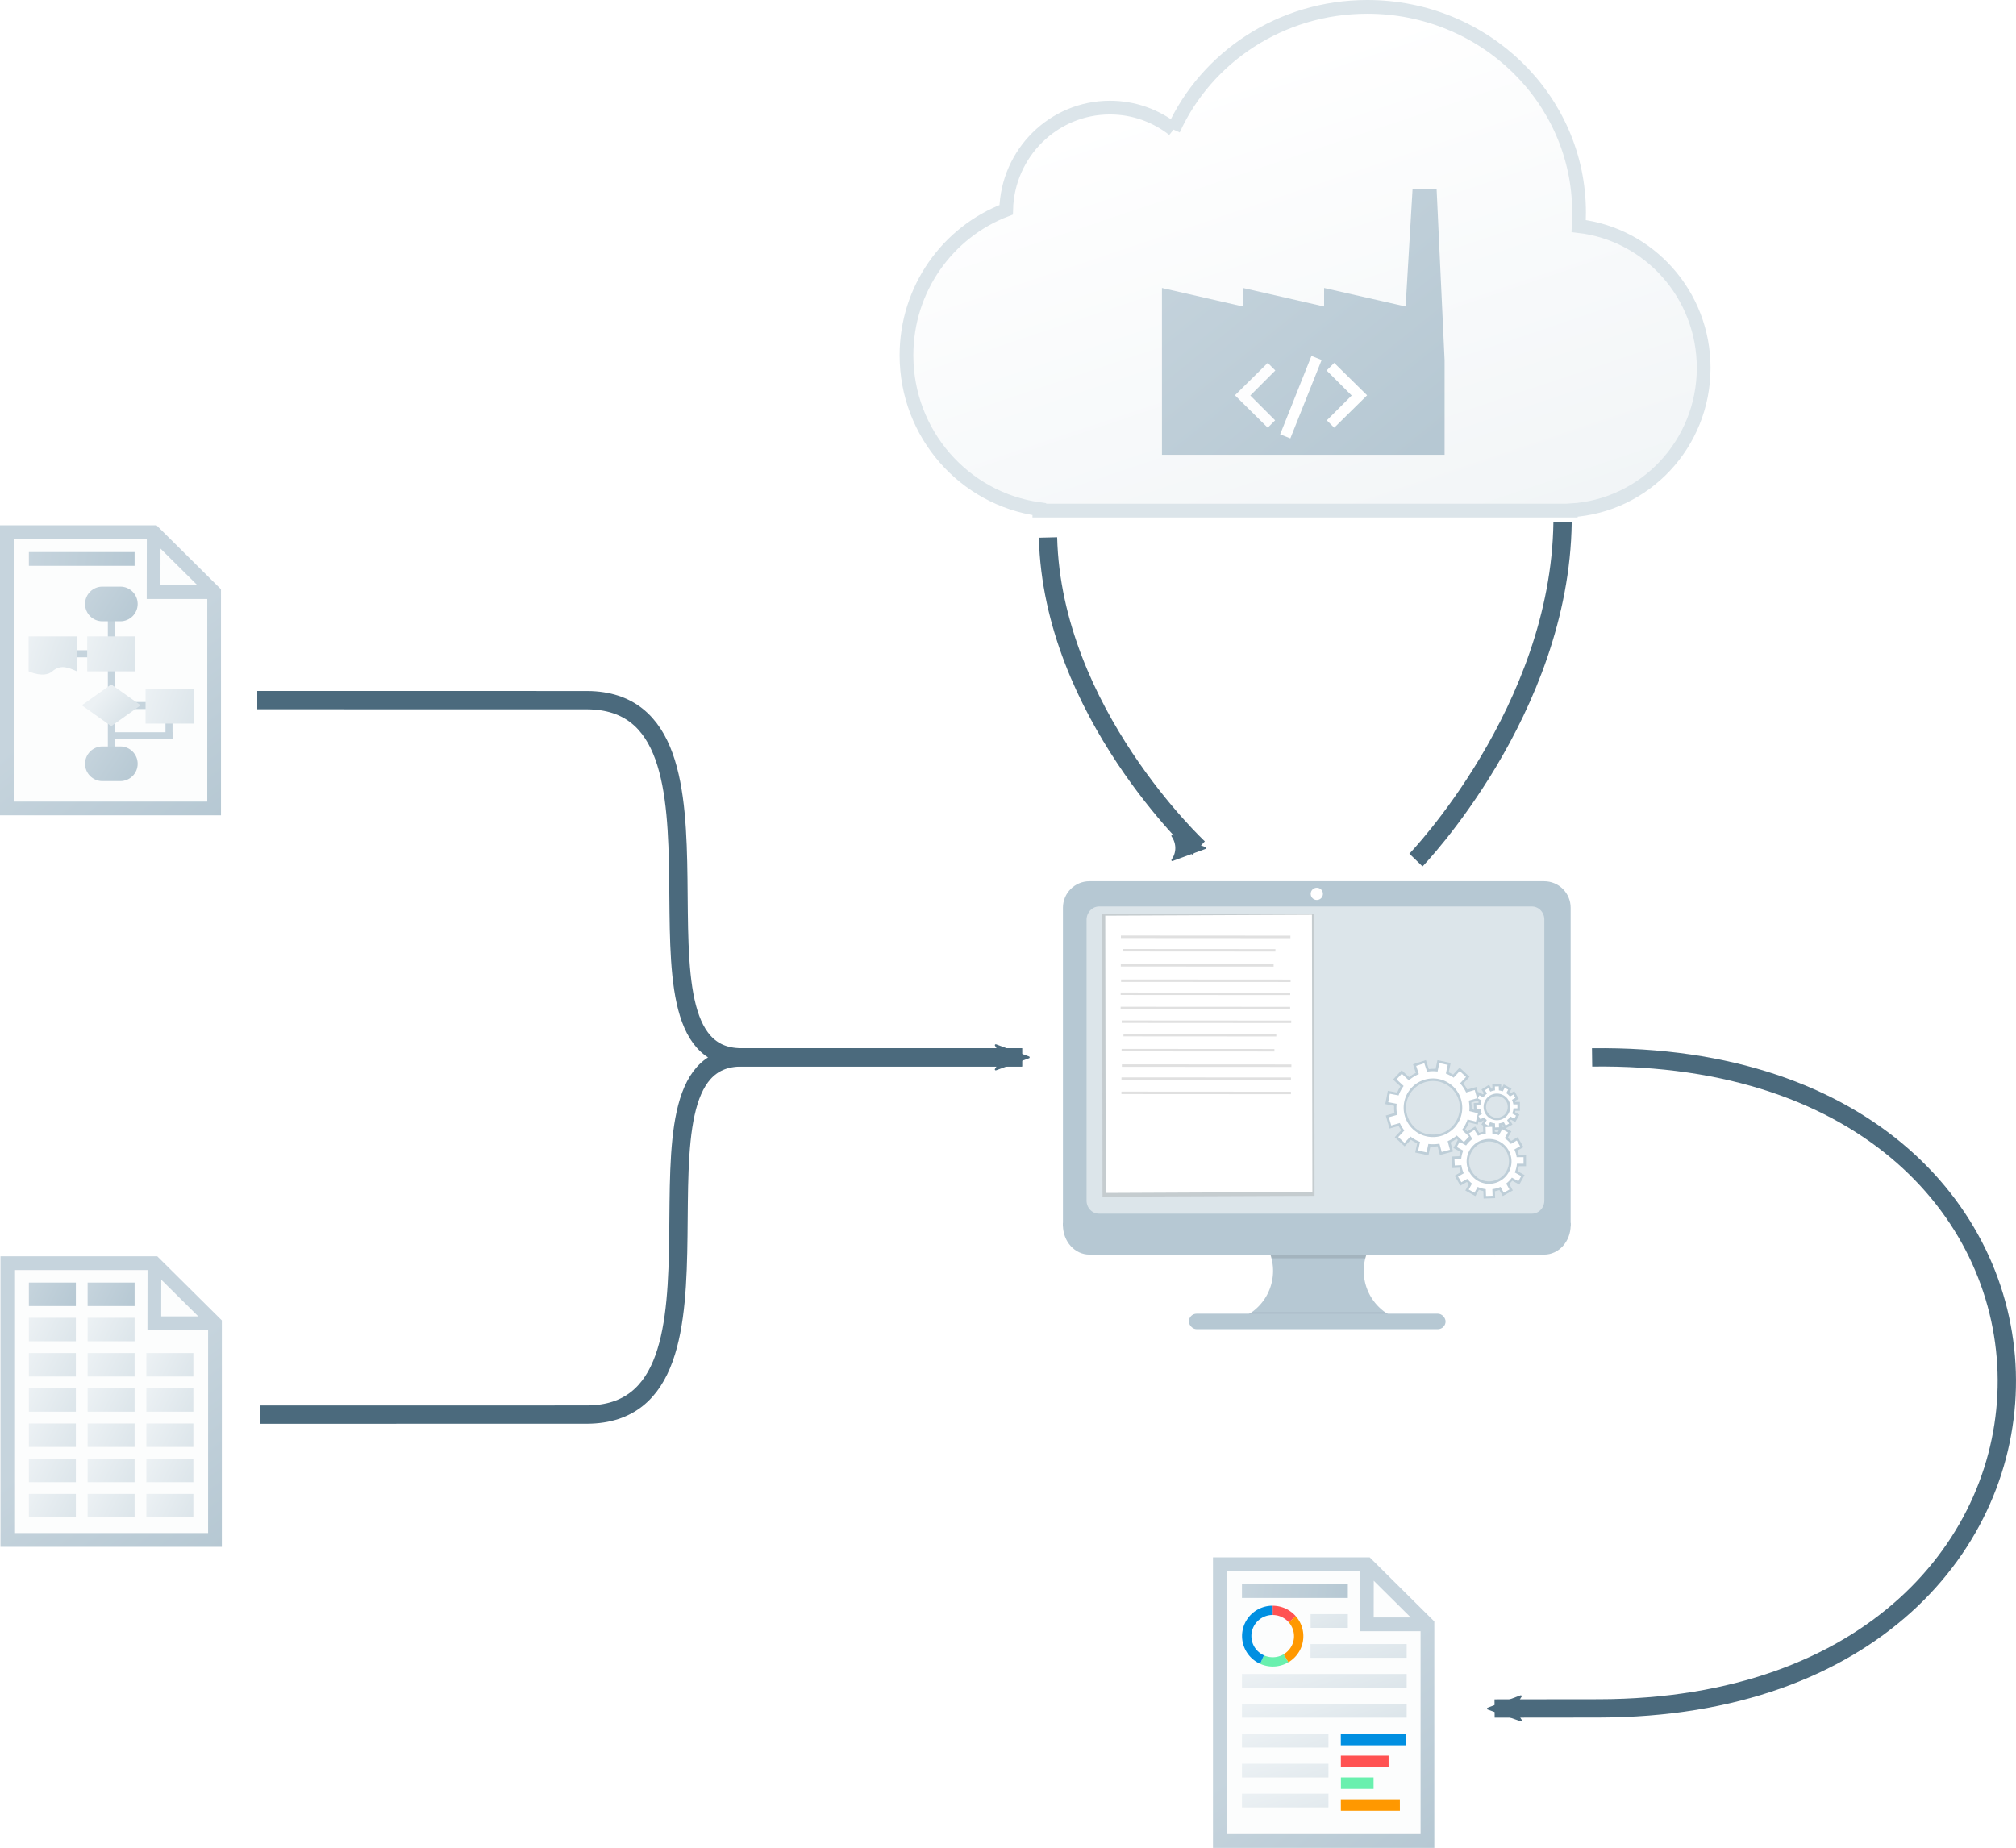 <?xml version="1.0" encoding="UTF-8"?>
<svg width="440.46mm" height="403.78mm" version="1.1" viewBox="0 0 440.454 403.779" xmlns="http://www.w3.org/2000/svg" xmlns:cc="http://creativecommons.org/ns#" xmlns:dc="http://purl.org/dc/elements/1.1/" xmlns:rdf="http://www.w3.org/1999/02/22-rdf-syntax-ns#" xmlns:xlink="http://www.w3.org/1999/xlink">
<defs>
<linearGradient id="a">
<stop stop-color="#dce5ea" offset="0"/>
<stop stop-color="#ecf1f4" offset="1"/>
</linearGradient>
<linearGradient id="b">
<stop stop-color="#b6c8d3" offset="0"/>
<stop stop-color="#c6d4dd" offset="1"/>
</linearGradient>
<marker id="p" overflow="visible" orient="auto">
<path transform="scale(-.6)" d="m8.719 4.034-10.926-4.018 10.926-4.018c-1.746 2.372-1.735 5.617 0 8.035z" fill="#4b6a7d" fill-rule="evenodd" stroke="#4b6a7d" stroke-linejoin="round" stroke-width=".625"/>
</marker>
<linearGradient id="ao" x1="99.385" x2="76.285" y1="129.78" y2="126.78" gradientTransform="matrix(3.78,0,0,3.78,-1595.2,-684.88)" gradientUnits="userSpaceOnUse" xlink:href="#b"/>
<linearGradient id="ay" x1="446.97" x2="355.97" y1="696.57" y2="576.3" gradientTransform="translate(-1595.2,-684.88)" gradientUnits="userSpaceOnUse" xlink:href="#b"/>
<linearGradient id="az" x1="86.551" x2="76.285" y1="131.98" y2="126.85" gradientTransform="matrix(8.504,0,0,2.209,-1955.7,-461.25)" gradientUnits="userSpaceOnUse" xlink:href="#a"/>
<linearGradient id="bk" x1="86.551" x2="76.285" y1="131.98" y2="126.85" gradientTransform="matrix(13.229,0,0,2.209,-2316.1,-436.57)" gradientUnits="userSpaceOnUse" xlink:href="#a"/>
<linearGradient id="bh" x1="86.551" x2="76.285" y1="131.98" y2="126.85" gradientTransform="matrix(13.229,0,0,2.209,-2316.1,-337.87)" gradientUnits="userSpaceOnUse" xlink:href="#a"/>
<linearGradient id="bb" x1="86.551" x2="76.285" y1="131.98" y2="126.85" gradientTransform="matrix(13.229,0,0,2.209,-2316.1,-411.9)" gradientUnits="userSpaceOnUse" xlink:href="#a"/>
<linearGradient id="bg" x1="86.551" x2="76.285" y1="131.98" y2="126.85" gradientTransform="matrix(13.229,0,0,2.209,-2316.1,-387.22)" gradientUnits="userSpaceOnUse" xlink:href="#a"/>
<linearGradient id="bi" x1="86.551" x2="76.285" y1="131.98" y2="126.85" gradientTransform="matrix(13.229,0,0,2.209,-2316.1,-362.54)" gradientUnits="userSpaceOnUse" xlink:href="#a"/>
<linearGradient id="bj" x1="86.551" x2="76.285" y1="131.98" y2="126.85" gradientTransform="matrix(13.229,0,0,2.209,-2316.1,-313.19)" gradientUnits="userSpaceOnUse" xlink:href="#a"/>
<linearGradient id="aq" x1="99.385" x2="76.285" y1="129.78" y2="126.78" gradientUnits="userSpaceOnUse" xlink:href="#b"/>
<linearGradient id="av" x1="446.97" x2="355.97" y1="696.57" y2="576.3" gradientTransform="scale(.265)" gradientUnits="userSpaceOnUse" xlink:href="#b"/>
<linearGradient id="be" x1="86.551" x2="76.285" y1="131.98" y2="126.85" gradientTransform="matrix(1.026,0,0,1.486,-2.06,-43.357)" gradientUnits="userSpaceOnUse" xlink:href="#a"/>
<linearGradient id="bd" x1="86.551" x2="76.285" y1="131.98" y2="126.85" gradientTransform="matrix(1.026,0,0,1.486,10.742,-43.357)" gradientUnits="userSpaceOnUse" xlink:href="#a"/>
<linearGradient id="bf" x1="86.551" x2="76.285" y1="131.98" y2="126.85" gradientTransform="matrix(1.026,0,0,1.486,23.493,-31.937)" gradientUnits="userSpaceOnUse" xlink:href="#a"/>
<linearGradient id="as" x1="96.781" x2="92.08" y1="162.2" y2="158.37" gradientTransform="matrix(1.102,0,0,1.102,-9.556,-16.366)" gradientUnits="userSpaceOnUse" xlink:href="#a"/>
<linearGradient id="at" x1="112.75" x2="69.689" y1="79.098" y2="51.098" gradientTransform="matrix(.265 0 0 .265 69.972 121.16)" gradientUnits="userSpaceOnUse" xlink:href="#b"/>
<linearGradient id="au" x1="112.75" x2="69.689" y1="79.098" y2="51.098" gradientTransform="matrix(.265 0 0 .265 69.972 156.08)" gradientUnits="userSpaceOnUse" xlink:href="#b"/>
<marker id="z" overflow="visible" orient="auto">
<path transform="scale(-.6)" d="m8.719 4.034-10.926-4.018 10.926-4.018c-1.746 2.372-1.735 5.617 0 8.035z" fill="#4b6a7d" fill-rule="evenodd" stroke="#4b6a7d" stroke-linejoin="round" stroke-width=".625"/>
</marker>
<linearGradient id="ax" x1="307.11" x2="205.63" y1="299.29" y2="191.51" gradientUnits="userSpaceOnUse" xlink:href="#b"/>
<linearGradient id="aw" x1="190.93" x2="96.264" y1="159.39" y2="-122.59" gradientTransform="translate(-57.804,89.928)" gradientUnits="userSpaceOnUse">
<stop stop-color="#dce5ea" offset="0"/>
<stop stop-color="#fff" offset="1"/>
</linearGradient>
<marker id="by" overflow="visible" orient="auto">
<path transform="scale(-.6)" d="m8.719 4.034-10.926-4.018 10.926-4.018c-1.746 2.372-1.735 5.617 0 8.035z" fill="#4b6a7d" fill-rule="evenodd" stroke="#4b6a7d" stroke-linejoin="round" stroke-width=".625"/>
</marker>
<linearGradient id="bl" x1="86.551" x2="76.285" y1="131.98" y2="126.85" gradientTransform="translate(12.834,-2.9e-6)" gradientUnits="userSpaceOnUse" xlink:href="#b"/>
<linearGradient id="bm" x1="86.551" x2="76.285" y1="131.98" y2="126.85" gradientTransform="translate(12.834,7.7)" gradientUnits="userSpaceOnUse" xlink:href="#a"/>
<linearGradient id="bn" x1="86.551" x2="76.285" y1="131.98" y2="126.85" gradientTransform="translate(12.834,15.399)" gradientUnits="userSpaceOnUse" xlink:href="#a"/>
<linearGradient id="bo" x1="86.551" x2="76.285" y1="131.98" y2="126.85" gradientTransform="translate(12.834,23.099)" gradientUnits="userSpaceOnUse" xlink:href="#a"/>
<linearGradient id="bp" x1="86.551" x2="76.285" y1="131.98" y2="126.85" gradientTransform="translate(12.834,30.799)" gradientUnits="userSpaceOnUse" xlink:href="#a"/>
<linearGradient id="bq" x1="86.551" x2="76.285" y1="131.98" y2="126.85" gradientTransform="translate(12.834,38.498)" gradientUnits="userSpaceOnUse" xlink:href="#a"/>
<linearGradient id="br" x1="86.551" x2="76.285" y1="131.98" y2="126.85" gradientTransform="translate(12.834,46.198)" gradientUnits="userSpaceOnUse" xlink:href="#a"/>
<linearGradient id="bs" x1="86.551" x2="76.285" y1="131.98" y2="126.85" gradientTransform="translate(25.667,15.399)" gradientUnits="userSpaceOnUse" xlink:href="#a"/>
<linearGradient id="bt" x1="86.551" x2="76.285" y1="131.98" y2="126.85" gradientTransform="translate(25.667,23.099)" gradientUnits="userSpaceOnUse" xlink:href="#a"/>
<linearGradient id="bu" x1="86.551" x2="76.285" y1="131.98" y2="126.85" gradientTransform="translate(25.667,30.799)" gradientUnits="userSpaceOnUse" xlink:href="#a"/>
<linearGradient id="bv" x1="86.551" x2="76.285" y1="131.98" y2="126.85" gradientTransform="translate(25.667,38.498)" gradientUnits="userSpaceOnUse" xlink:href="#a"/>
<linearGradient id="bw" x1="86.551" x2="76.285" y1="131.98" y2="126.85" gradientTransform="translate(25.667,46.198)" gradientUnits="userSpaceOnUse" xlink:href="#a"/>
<linearGradient id="bc" x1="86.551" x2="76.285" y1="131.98" y2="126.85" gradientUnits="userSpaceOnUse" xlink:href="#b"/>
<linearGradient id="bx" x1="86.551" x2="76.285" y1="131.98" y2="126.85" gradientTransform="translate(0,7.7)" gradientUnits="userSpaceOnUse" xlink:href="#a"/>
<linearGradient id="o" x1="86.551" x2="76.285" y1="131.98" y2="126.85" gradientTransform="translate(0,15.399)" gradientUnits="userSpaceOnUse" xlink:href="#a"/>
<linearGradient id="q" x1="86.551" x2="76.285" y1="131.98" y2="126.85" gradientTransform="translate(0,23.099)" gradientUnits="userSpaceOnUse" xlink:href="#a"/>
<linearGradient id="an" x1="86.551" x2="76.285" y1="131.98" y2="126.85" gradientTransform="translate(-3e-6,30.799)" gradientUnits="userSpaceOnUse" xlink:href="#a"/>
<linearGradient id="ap" x1="86.551" x2="76.285" y1="131.98" y2="126.85" gradientTransform="translate(-8e-6,38.498)" gradientUnits="userSpaceOnUse" xlink:href="#a"/>
<linearGradient id="ar" x1="86.551" x2="76.285" y1="131.98" y2="126.85" gradientTransform="translate(-3e-6,46.198)" gradientUnits="userSpaceOnUse" xlink:href="#a"/>
<linearGradient id="ba" x1="446.97" x2="355.97" y1="696.57" y2="576.3" gradientUnits="userSpaceOnUse" xlink:href="#b"/>
</defs>
<g transform="translate(236 47.236)">
<g transform="matrix(.857 0 0 .857 -40.043 65.753)">
<path d="m171.76 99.604c0-3.73-3.024-6.753-6.753-6.753h-115.93c-3.73 0-6.753 3.024-6.753 6.753v81.292h129.43z" fill="#b6c8d3" stroke-width=".647"/>
<path d="m165.05 102.61v71.675a3.171 3.325 0 0 1 -3.171 3.325h-110.36a3.171 3.325 0 0 1 -3.171 -3.325v-71.675a3.14 3.293 0 0 1 0.457 -1.656 3.177 3.331 0 0 1 2.745 -1.663h110.33a3.171 3.325 0 0 1 3.171 3.318z" fill="#dce5ea" stroke-width=".632"/>
<g transform="matrix(1.58,0,0,1.58,40.68,-126)">
<path transform="matrix(.265 0 0 .265 19.567 164.28)" d="m151.1 11.695-7.834 2.545 1.697 5.227c-1.466 0.719-2.847 1.581-4.135 2.584l-4.492-4.188-5.244 5.625 4.512 4.205c-0.791 1.204-1.467 2.471-2.027 3.799l-5.637-1.098-1.57 8.088 5.371 1.045c-0.073 1.477-9e-3 2.949 0.193 4.414l-5.258 1.512 2.269 7.918 5.582-1.603c0.47 0.894 0.994 1.755 1.574 2.582l-3.973 4.262 6.025 5.619 3.775-4.051c1.222 0.844 2.513 1.57 3.871 2.172l-1.195 5.621 8.059 1.713 1.133-5.324c0.325 0.023 0.647 0.066 0.973 0.074 1.154 0.03 2.299-0.126 3.443-0.262l1.43 5.33 7.957-2.135-1.482-5.531c1.286-0.652 2.505-1.415 3.652-2.289l0.799 0.744-2.728 4.912 4.273 2.373c-0.285 0.862-0.508 1.737-0.664 2.631l-4.566 0.236 0.363 7.006 4.346-0.225c0.196 0.91 0.459 1.798 0.789 2.668l-3.769 2.178 3.504 6.076 3.926-2.266c0.402 0.437 0.822 0.852 1.264 1.248l-2.207 3.977 6.133 3.408 2.137-3.85c0.885 0.316 1.786 0.57 2.709 0.748l0.158 4.574 7.012-0.24-0.143-4.209c0.149-0.03 0.301-0.043 0.449-0.076 0.603-0.133 1.198-0.297 1.785-0.49 0.174-0.057 0.34-0.133 0.512-0.195l2.041 3.688 6.137-3.398-2.207-3.986c0.678-0.607 1.303-1.262 1.885-1.961l4.264 2.365 3.203-5.766-4.254-2.361c0.339-0.996 0.59-2.014 0.756-3.053l4.371 2e-3 8e-3 -7.016-4.455-2e-3c-0.04-0.178-0.064-0.359-0.109-0.535-0.172-0.668-0.454-1.299-0.699-1.943l3.713-2.141-3.504-6.078-3.971 2.289c-0.639-0.69-1.329-1.323-2.064-1.908l2.135-3.85-3.428-1.902 4.106-2.275-1.393-2.518c0.164-0.16 0.322-0.324 0.477-0.494l2.664 1.477 2.5-4.5-2.662-1.477c0.086-0.294 0.159-0.589 0.221-0.889l2.74 2e-3 6e-3 -5.396-2.834-2e-3c-0.054-0.197-0.088-0.398-0.152-0.592l2.287-1.318-2.695-4.674-2.402 1.383c-0.192-0.192-0.387-0.38-0.59-0.56 0.055-0.073 0 0 0.055-0.073l1.227-2.213-4.717-2.621-1.387 2.502c-0.038-0.011-0.077-0.02-0.115-0.027l-0.098-2.848-1.51 0.051-3.885 0.133 0.092 2.715c-0.188 0.046-0.373 0.093-0.559 0.148l-1.523-2.443-4.576 2.857 1.451 2.328c-0.22 0.211-0.432 0.427-0.635 0.654l-2.666-1.478-0.25 0.449-0.998-3.484-5.533 1.586c-0.694-1.312-1.506-2.551-2.432-3.711l3.775-4.053-6.027-5.617-3.986 4.275c-0.861-0.525-1.751-0.994-2.672-1.406l1.207-5.678-8.059-1.713-0.314 1.478-0.816 3.844c-0.325-0.023-0.647-0.067-0.973-0.076-1.05-0.03-2.093 0.101-3.137 0.211zm3.963 12.682c4.248-0.086 8.359 1.486 11.467 4.383 5.369 5.006 6.322 11.884 4.16 17.664s-7.394 10.347-14.729 10.604c-7.335 0.256-12.872-3.933-15.432-9.549-2.559-5.616-2.088-12.544 2.918-17.912 3.011-3.229 7.201-5.1 11.615-5.189zm39.516 9.207c1.041 0.038 2.058 0.321 2.969 0.826 2.63 1.46 3.643 4.039 3.357 6.531-0.286 2.492-1.856 4.773-4.748 5.6-2.892 0.827-5.432-0.28-6.992-2.244-1.56-1.964-2.062-4.688-0.602-7.318 1.209-2.176 3.528-3.485 6.016-3.394zm-12.324 2.906 1.014 0.562c-0.062 0.221-0.119 0.442-0.168 0.666l-2.883 0.148 0.209 4.041-1.475-0.367c0.047-1.353-0.029-2.7-0.213-4.041zm3.959 11.898c0.028 0.026 0.056 0.054 0.084 0.082l-1.389 2.498 0.975 0.541 0.129 3.826c-0.841 0.164-1.665 0.379-2.475 0.658l-2.414-3.869-4.816 3.006-1.273-1.19c0.91-1.359 1.673-2.8 2.285-4.316l5.326 1.326 0.531-2.131 0.57 0.988zm11.521 2.783 0.773 1.404-1.418-0.789-0.016-0.432c0.222-0.054 0.441-0.116 0.66-0.184zm-2.111 2.963-0.873 1.57c-0.567-0.168-1.139-0.309-1.719-0.422l-0.035-1.059zm-6.482 7.096c0.283-0.01 0.568-0.008 0.854 2e-3 1.216 0.044 2.42 0.27 3.568 0.672 0.653 0.228 1.284 0.512 1.889 0.848 4.788 2.658 6.697 7.439 6.174 12.004-0.524 4.565-3.466 8.791-8.73 10.297-5.265 1.505-9.995-0.527-12.854-4.125-2.858-3.599-3.764-8.666-1.105-13.453 2.082-3.748 5.962-6.101 10.205-6.244z" color="#000000" color-rendering="auto" dominant-baseline="auto" fill="#a1b8c7" image-rendering="auto" opacity=".5" shape-rendering="auto" solid-color="#000000" style="font-feature-settings:normal;font-variant-alternates:normal;font-variant-caps:normal;font-variant-ligatures:normal;font-variant-numeric:normal;font-variant-position:normal;isolation:auto;mix-blend-mode:normal;shape-padding:0;text-decoration-color:#000000;text-decoration-line:none;text-decoration-style:solid;text-indent:0;text-orientation:mixed;text-transform:none;white-space:normal"/>
<path transform="matrix(.265 0 0 .265 19.567 164.28)" d="m159.29 13.514-1.092 5.137a22.251 22.251 0 0 0 -6.389 0.107l-1.676-5.158-4.959 1.611 1.625 5.004a22.251 22.251 0 0 0 -6.08 3.799l-4.305-4.014-3.182 3.414 4.32 4.027a22.251 22.251 0 0 0 -3.082 5.764l-5.332-1.037-0.994 5.119 5.146 1a22.251 22.251 0 0 0 0.297 6.752l-5.039 1.449 1.438 5.012 5.225-1.5a22.251 22.251 0 0 0 2.775 4.551l-3.717 3.986 3.814 3.557 3.617-3.881a22.251 22.251 0 0 0 5.83 3.281l-1.129 5.314 5.102 1.084 1.094-5.139a22.251 22.251 0 0 0 6.758 -0.174l1.359 5.072 5.037-1.352-1.402-5.231a22.251 22.251 0 0 0 5.539 -3.481l4.309 4.016 3.182-3.412-4.289-4a22.274 22.274 0 0 0 3.353 -6.346l5.104 1.272 1.264-5.061-5.291-1.316a22.274 22.274 0 0 0 -0.334 -6.369l5.066-1.453-1.438-5.014-5.231 1.5a22.274 22.274 0 0 0 -3.676 -5.59l3.617-3.881-3.816-3.557-3.734 4.006a22.251 22.251 0 0 0 -4.713 -2.481l1.129-5.307zm-4.254 9.352a17.844 17.844 0 0 1 12.529 4.789 17.844 17.844 0 1 1 -25.219 0.881 17.844 17.844 0 0 1 12.689 -5.67zm40.416 4.805-2.373 0.08 0.082 2.391a10.126 10.126 0 0 0 -2.811 0.748l-1.307-2.094-2.012 1.256 1.266 2.031a10.126 10.126 0 0 0 -2.268 2.344l-2.342-1.299-1.031 1.855 2.35 1.305a10.126 10.126 0 0 0 -0.729 2.885l-2.469 0.127 0.123 2.369 2.383-0.123a10.126 10.126 0 0 0 0.873 2.949l-2.068 1.193 1.186 2.057 2.144-1.236a10.126 10.126 0 0 0 1.725 1.705l-1.205 2.168 2.076 1.152 1.172-2.109a10.126 10.126 0 0 0 2.934 0.809l0.086 2.471 2.371-0.08-0.08-2.391a10.126 10.126 0 0 0 2.965 -0.818l1.156 2.092 2.076-1.15-1.193-2.156a10.126 10.126 0 0 0 2.064 -2.144l2.344 1.301 1.031-1.857-2.334-1.295a10.137 10.137 0 0 0 0.785 -3.172l2.394 2e-3 2e-3 -2.373-2.482-2e-3a10.137 10.137 0 0 0 -0.846 -2.775l2.078-1.199-1.186-2.055-2.147 1.236a10.137 10.137 0 0 0 -2.234 -2.066l1.17-2.109-2.074-1.152-1.209 2.18a10.126 10.126 0 0 0 -2.353 -0.58zm-0.814 4.402a8.121 8.121 0 0 1 3.648 1.016 8.121 8.121 0 1 1 -11.041 3.156 8.121 8.121 0 0 1 7.393 -4.172zm-3.215 20.244-3.99 0.135 0.137 4.019a17.034 17.034 0 0 0 -4.727 1.258l-2.197-3.522-3.387 2.113 2.131 3.416a17.034 17.034 0 0 0 -3.814 3.945l-3.939-2.188-1.734 3.123 3.953 2.195a17.034 17.034 0 0 0 -1.227 4.85l-4.152 0.215 0.207 3.986 4.008-0.207a17.034 17.034 0 0 0 1.467 4.961l-3.477 2.008 1.994 3.459 3.606-2.08a17.034 17.034 0 0 0 2.902 2.867l-2.025 3.648 3.49 1.94 1.971-3.551a17.034 17.034 0 0 0 4.938 1.361l0.143 4.156 3.99-0.137-0.137-4.019a17.034 17.034 0 0 0 4.986 -1.377l1.947 3.518 3.492-1.934-2.008-3.627a17.034 17.034 0 0 0 3.473 -3.609l3.943 2.189 1.734-3.123-3.926-2.18a17.051 17.051 0 0 0 1.32 -5.334l4.025 2e-3 4e-3 -3.992-4.174-2e-3a17.051 17.051 0 0 0 -1.422 -4.67l3.494-2.016-1.994-3.459-3.609 2.08a17.051 17.051 0 0 0 -3.762 -3.475l1.971-3.551-3.49-1.938-2.035 3.666a17.034 17.034 0 0 0 -3.959 -0.973zm-1.369 7.404a13.66 13.66 0 0 1 6.137 1.709 13.66 13.66 0 1 1 -18.572 5.311 13.66 13.66 0 0 1 12.436 -7.019z" fill="#fff" stroke-width="0"/>
</g>
<path d="m126.85 204.08v1.333h-39.402v-1.08a12.938 12.938 0 0 0 8.448 -12.148 12.938 12.938 0 0 0 -7.556 -11.767h38.244a12.938 12.938 0 0 0 0.265 23.663z" fill="#b6c8d3" stroke-width=".647"/>
<path d="m126.58 180.41a12.938 12.938 0 0 0 -7.148 8.584h-23.935a12.976 12.976 0 0 0 -7.161 -8.584z" opacity=".1" stroke-width=".647"/>
<path d="m42.327 179.97v0.605c0 4.127 3.027 7.478 6.753 7.478h115.93c3.726 0 6.753-3.351 6.753-7.478v-0.605z" fill="#b6c8d3" stroke-width=".647"/>
<path d="m126.85 204.08v1.333h-39.402v-1.08a13.041 13.041 0 0 0 3.04 -1.617h33.948a13.015 13.015 0 0 0 2.413 1.365z" fill="#3f3d56" opacity=".1" stroke-width=".647"/>
<rect x="74.431" y="203.12" width="65.445" height="3.946" rx="1.973" fill="#b6c8d3" stroke-width=".647"/>
<circle cx="107.05" cy="96.066" r="1.559" fill="#fff" stroke-width=".647"/>
<path d="m152.57 188.49c-0.142 0-0.278-0.032-0.414-0.058a0.86 0.86 0 0 1 0.414 0.058z" fill="#3f3d56" opacity=".1" stroke-width=".647"/>
<g transform="matrix(.22 -.018 .018 .212 -683.95 -39.314)">
<g transform="translate(944.43,773.93)">
<rect transform="rotate(4.61)" x="2331.2" y="-20.481" width="244.88" height="338.35" fill="#808080" fill-opacity=".25" stroke-width=".58"/>
<rect transform="matrix(.997 .08 -.08 .997 0 0)" x="2334.3" y="-17.962" width="238.65" height="332.2" fill="#fff" stroke-width=".581"/>
<rect transform="rotate(4.891)" x="2352.8" y="-6.531" width="195.8" height="2.965" fill="#e0e0e0" stroke-width=".606"/>
<rect transform="rotate(4.891)" x="2352.8" y="27.589" width="176.52" height="2.965" fill="#e0e0e0" stroke-width=".606"/>
<rect transform="rotate(4.891)" x="2352.8" y="61.705" width="195.8" height="2.965" fill="#e0e0e0" stroke-width=".606"/>
<rect transform="rotate(4.891)" x="2352.8" y="78.763" width="195.8" height="2.965" fill="#e0e0e0" stroke-width=".606"/>
<rect transform="rotate(4.891)" x="2354.8" y="9.577" width="176.52" height="2.965" fill="#e0e0e0" stroke-width=".606"/>
<rect transform="rotate(4.891)" x="2353.2" y="46.069" width="195.8" height="2.965" fill="#e0e0e0" stroke-width=".606"/>
<rect transform="rotate(4.891)" x="2354.1" y="95.191" width="195.8" height="2.965" fill="#e0e0e0" stroke-width=".606"/>
<rect transform="rotate(4.891)" x="2354.1" y="129.31" width="176.52" height="2.965" fill="#e0e0e0" stroke-width=".606"/>
<rect transform="rotate(4.891)" x="2354.1" y="163.43" width="195.8" height="2.965" fill="#e0e0e0" stroke-width=".606"/>
<rect transform="rotate(4.891)" x="2354.1" y="180.48" width="195.8" height="2.965" fill="#e0e0e0" stroke-width=".606"/>
<rect transform="rotate(4.891)" x="2356.2" y="111.3" width="176.52" height="2.965" fill="#e0e0e0" stroke-width=".606"/>
<rect transform="rotate(4.891)" x="2354.5" y="147.79" width="195.8" height="2.965" fill="#e0e0e0" stroke-width=".606"/>
</g>
</g>
</g>
<path d="m111.84 183.82c120.7-1.573 120.45 142.07 1.459 142.25-0.604 9.2e-4 -22.154 0.02-22.763 0.025" fill="none" marker-end="url(#p)" stroke="#4b6a7d" stroke-width="4"/>
<g transform="matrix(.265 0 0 .265 381.67 353.45)">
<path d="m-1325.1-222.17h121.25l49.913 49.543v178.65h-171.17z" fill="#fcfdfd"/>
<path d="m-1306.9-205.73v11.339h87.306v-11.339z" color="#000000" color-rendering="auto" dominant-baseline="auto" fill="url(#ao)" image-rendering="auto" shape-rendering="auto" solid-color="#000000" style="font-feature-settings:normal;font-variant-alternates:normal;font-variant-caps:normal;font-variant-ligatures:normal;font-variant-numeric:normal;font-variant-position:normal;isolation:auto;mix-blend-mode:normal;shape-padding:0;text-decoration-color:#000000;text-decoration-line:none;text-decoration-style:solid;text-indent:0;text-orientation:mixed;text-transform:none;white-space:normal"/>
<path d="m-1330.8-227.84v239.53h182.5c-0.01-61.821 0-186.68 0-186.68l-53.252-52.853zm11.34 11.338h109.9l-0.074 49.539h49.998v167.31h-159.82zm121.22 7.922 30.508 30.279h-30.553z" color="#000000" color-rendering="auto" dominant-baseline="auto" fill="url(#ay)" image-rendering="auto" shape-rendering="auto" solid-color="#000000" style="font-feature-settings:normal;font-variant-alternates:normal;font-variant-caps:normal;font-variant-ligatures:normal;font-variant-numeric:normal;font-variant-position:normal;isolation:auto;mix-blend-mode:normal;shape-padding:0;text-decoration-color:#000000;text-decoration-line:none;text-decoration-style:solid;text-indent:0;text-orientation:mixed;text-transform:none;white-space:normal"/>
<path d="m-1250.3-181.05v11.339h30.716v-11.339z" fill="url(#az)" stroke-width="1.236"/>
<path d="m-1250.4-156.38v11.338h79.308v-11.338z" fill="url(#bk)" stroke-width="1.542"/>
<g transform="matrix(3.78,0,0,3.78,-1443.3,-711.1)" stroke-width=".113">
<path d="m46.302 142.02 1.543-1.321a6.67 6.616 9.876 0 0 -5.072 -2.306l0.006 2.024a4.637 4.599 9.876 0 1 3.523 1.603z" fill="#ff5252"/>
<path d="m42.804 149.63a4.618 4.58 9.876 0 1 -1.919 -0.413l-0.837 1.845a6.687 6.633 9.876 0 0 6.174 -0.337l-1.047-1.742a4.618 4.58 9.876 0 1 -2.371 0.647z" fill="#69f0ae"/>
<path d="m49.477 145.02a6.659 6.605 9.876 0 0 -1.633 -4.328l-1.543 1.321a4.639 4.601 9.876 0 1 -1.126 6.972l1.047 1.742a6.687 6.633 9.876 0 0 3.254 -5.707z" fill="#ff9800"/>
<path d="m38.145 145.02a4.647 4.609 9.876 0 1 4.633 -4.61l-0.006-2.024a6.687 6.633 9.876 0 0 -2.724 12.677l0.837-1.845a4.647 4.609 9.876 0 1 -2.74 -4.198z" fill="#008fe1"/>
</g>
<rect transform="skewX(.14)" x="-1225.2" y="-82.346" width="53.841" height="9.428" fill="#008fe1" stroke-width=".552"/>
<rect transform="skewX(.14)" x="-1225.2" y="-64.345" width="39.345" height="9.428" fill="#ff5252" stroke-width=".552"/>
<rect transform="skewX(.14)" x="-1225.2" y="-46.345" width="26.92" height="9.428" fill="#69f0ae" stroke-width=".552"/>
<rect transform="skewX(.14)" x="-1225.3" y="-28.345" width="48.664" height="9.428" fill="#ff9800" stroke-width=".552"/>
<path d="m-1306.9-57.668v11.339h71.308v-11.339z" fill="url(#bh)" stroke-width="1.542"/>
<path d="m-1306.9-131.7v11.339h135.81v-11.339z" fill="url(#bb)" stroke-width="1.542"/>
<path d="m-1306.9-107.02v11.339h135.81v-11.339z" fill="url(#bg)" stroke-width="1.542"/>
<path d="m-1306.9-82.345v11.339h71.308v-11.339z" fill="url(#bi)" stroke-width="1.542"/>
<path d="m-1306.9-32.991v11.338h71.308v-11.338z" fill="url(#bj)" stroke-width="1.542"/>
</g>
<g transform="translate(-305.98,-53.38)">
<path d="m71.472 122.42h32.081l13.206 13.108v47.268h-45.287z" fill="#fcfdfd"/>
<path d="m76.285 126.78v3h23.1v-3z" color="#000000" color-rendering="auto" dominant-baseline="auto" fill="url(#aq)" image-rendering="auto" shape-rendering="auto" solid-color="#000000" style="font-feature-settings:normal;font-variant-alternates:normal;font-variant-caps:normal;font-variant-ligatures:normal;font-variant-numeric:normal;font-variant-position:normal;isolation:auto;mix-blend-mode:normal;shape-padding:0;text-decoration-color:#000000;text-decoration-line:none;text-decoration-style:solid;text-indent:0;text-orientation:mixed;text-transform:none;white-space:normal"/>
<path d="m69.972 120.93v63.375h48.287c-2e-3 -16.357 1e-3 -49.391 1e-3 -49.391l-1e-3 -1e-3v-5.2e-4l-14.09-13.984zm3 3h29.078l-0.02 13.107h13.229v44.268h-42.287zm32.074 2.096 8.072 8.011h-8.084z" color="#000000" color-rendering="auto" dominant-baseline="auto" fill="url(#av)" image-rendering="auto" shape-rendering="auto" solid-color="#000000" style="font-feature-settings:normal;font-variant-alternates:normal;font-variant-caps:normal;font-variant-ligatures:normal;font-variant-numeric:normal;font-variant-position:normal;isolation:auto;mix-blend-mode:normal;shape-padding:0;text-decoration-color:#000000;text-decoration-line:none;text-decoration-style:solid;text-indent:0;text-orientation:mixed;text-transform:none;white-space:normal"/>
<path d="m93.538 141.66v28.202h1.539v-28.202z" fill="#c6d4dd" stroke-width=".259"/>
<path d="m83.748 149.77h10.756v-1.539h-10.756z" fill="#c6d4dd" stroke-width=".16"/>
<path d="m76.224 145.21v7.63s3.358 1.581 5.186 0 3.558-0.822 5.349 0v-7.63z" fill="url(#be)" stroke-width=".352"/>
<path d="m89.026 145.21v7.63h10.535v-7.63z" fill="url(#bd)" stroke-width=".352"/>
<path d="m94.248 167.69h13.418v-1.539h-13.418z" fill="#c6d4dd" stroke-width=".179"/>
<path d="m98.857 161.08h3.315v-1.539h-3.315z" fill="#c6d4dd" stroke-width=".089"/>
<path d="m106.13 163.71v3.974h1.539v-3.974z" fill="#c6d4dd" stroke-width=".097"/>
<path d="m101.78 156.63v7.63h10.535v-7.63z" fill="url(#bf)" stroke-width=".352"/>
<path d="m87.851 160.26 6.429-4.559 6.429 4.559-6.429 4.559z" fill="url(#as)"/>
<path d="m92.346 134.33c-2.092-7e-5 -3.787 1.696-3.787 3.787-6.5e-5 2.092 1.696 3.787 3.787 3.787h3.919c2.092 6e-5 3.787-1.696 3.787-3.787 6e-5 -2.092-1.696-3.787-3.787-3.787z" fill="url(#at)"/>
<path d="m92.346 169.25c-2.092-7e-5 -3.787 1.696-3.787 3.787-6.5e-5 2.092 1.696 3.787 3.787 3.787h3.919c2.092 6e-5 3.787-1.696 3.787-3.787 6e-5 -2.092-1.696-3.787-3.787-3.787z" fill="url(#au)"/>
</g>
<path d="m-179.8 105.75c1.029 0 71.121 4e-3 72.122 0.011 36.745 0.266 5.088 77.887 33.545 78.045 0.804 4e-3 60.606 7e-3 61.426 6e-3" fill="none" stroke="#4b6a7d" stroke-width="4"/>
<path d="m-179.27 261.88c1.029 0 70.598-4e-3 71.599-0.011 36.745-0.266 5.088-77.887 33.545-78.045 0.804-5e-3 60.606-7e-3 61.426-6e-3" fill="none" marker-end="url(#z)" stroke="#4b6a7d" stroke-width="4"/>
<path d="m-7.032 70.213c0.939 38.178 32.903 67.862 32.903 67.862" fill="none" marker-end="url(#by)" stroke="#4b6a7d" stroke-width="4"/>
<path d="m20.386-18.918c-3.838-3.017-8.656-4.805-13.892-4.805-12.323 0-22.357 9.941-22.666 22.33-12.725 4.824-21.782 17.24-21.782 31.785 0 17.185 12.633 31.39 29.024 33.628v0.314h116.12v-0.053c16.191-0.954 29.025-14.526 29.025-31.133 0-16.021-11.94-29.217-27.31-30.987 0.044-0.972 0.088-1.963 0.088-2.953 0-24.824-20.715-44.944-46.264-44.944-18.909 0-35.172 11.023-42.351 26.823" fill="url(#aw)" stroke="#dce5ea" stroke-width="3"/>
<g transform="matrix(.554 0 0 .474 -92.761 -92.807)">
<path d="m263.63 237.44-31.976-8.536v8.536l-31.976-8.536v76.901h111.47l-4.6e-4 -43.617-3.146-78.859h-9.488l-2.734 54.111-32.149-8.536z" fill="url(#ax)"/>
<polygon transform="matrix(.18 0 0 .21 155.06 179.2)" points="625.33 401.13 697.37 472.28 625.33 543.42 609.12 527.21 663.6 472.72 608.67 417.79" fill="#fff"/>
<path d="m244.31 289.91-9.782-11.442 9.863-11.536-2.991-3.499-12.935 14.941 12.935 14.941z" fill="#fdfdfe" stroke-width=".194"/>
<path d="m258.64 260.22-12.338 36.148 4.015 1.877 12.341-36.151z" color="#000000" color-rendering="auto" dominant-baseline="auto" fill="#fff" image-rendering="auto" shape-rendering="auto" solid-color="#000000" style="font-feature-settings:normal;font-variant-alternates:normal;font-variant-caps:normal;font-variant-ligatures:normal;font-variant-numeric:normal;font-variant-position:normal;isolation:auto;mix-blend-mode:normal;shape-padding:0;text-decoration-color:#000000;text-decoration-line:none;text-decoration-style:solid;text-indent:0;text-orientation:mixed;text-transform:none;white-space:normal"/>
</g>
<path d="m73.359 140.7s31.489-32.615 32.029-73.805" fill="none" stroke="#4b6a7d" stroke-width="4"/>
<g transform="translate(-305.98 106.17)">
<path d="m71.472 122.42h32.081l13.206 13.108v47.268h-45.287z" fill="#fcfdfd"/>
<path d="m89.119 126.85v5.133h10.266v-5.133z" fill="url(#bl)" stroke-width=".285"/>
<path d="m89.119 134.55v5.133h10.266v-5.133z" fill="url(#bm)" stroke-width=".285"/>
<path d="m89.119 142.25v5.133h10.266v-5.133z" fill="url(#bn)" stroke-width=".285"/>
<path d="m89.119 149.94v5.133h10.266v-5.133z" fill="url(#bo)" stroke-width=".285"/>
<path d="m89.119 157.64v5.133h10.266v-5.133z" fill="url(#bp)" stroke-width=".285"/>
<path d="m89.119 165.34v5.133h10.266v-5.133z" fill="url(#bq)" stroke-width=".285"/>
<path d="m89.119 173.04v5.133h10.266v-5.133z" fill="url(#br)" stroke-width=".285"/>
<path d="m101.95 142.25v5.133h10.266v-5.133z" fill="url(#bs)" stroke-width=".285"/>
<path d="m101.95 149.94v5.133h10.266v-5.133z" fill="url(#bt)" stroke-width=".285"/>
<path d="m101.95 157.64v5.133h10.266v-5.133z" fill="url(#bu)" stroke-width=".285"/>
<path d="m101.95 165.34v5.133h10.266v-5.133z" fill="url(#bv)" stroke-width=".285"/>
<path d="m101.95 173.04v5.133h10.266v-5.133z" fill="url(#bw)" stroke-width=".285"/>
<path d="m76.285 126.85v5.133h10.266v-5.133z" fill="url(#bc)" stroke-width=".285"/>
<path d="m76.285 134.55v5.133h10.266v-5.133z" fill="url(#bx)" stroke-width=".285"/>
<path d="m76.285 142.25v5.133h10.266v-5.133z" fill="url(#o)" stroke-width=".285"/>
<path d="m76.285 149.94v5.133h10.266v-5.133z" fill="url(#q)" stroke-width=".285"/>
<path d="m76.285 157.64v5.133h10.266v-5.133z" fill="url(#an)" stroke-width=".285"/>
<path d="m76.285 165.34v5.133h10.266v-5.133z" fill="url(#ap)" stroke-width=".285"/>
<path d="m76.285 173.04v5.133h10.266v-5.133z" fill="url(#ar)" stroke-width=".285"/>
<path transform="scale(.265)" d="m264.46 457.04v239.53h182.5c-6e-3 -61.821 4e-3 -186.68 4e-3 -186.68l-4e-3 -4e-3v-2e-3l-53.252-52.854zm11.34 11.338h109.9l-0.074 49.539h49.998v167.31h-159.82zm121.22 7.922 30.508 30.279h-30.553z" color="#000000" color-rendering="auto" dominant-baseline="auto" fill="url(#ba)" image-rendering="auto" shape-rendering="auto" solid-color="#000000" style="font-feature-settings:normal;font-variant-alternates:normal;font-variant-caps:normal;font-variant-ligatures:normal;font-variant-numeric:normal;font-variant-position:normal;isolation:auto;mix-blend-mode:normal;shape-padding:0;text-decoration-color:#000000;text-decoration-line:none;text-decoration-style:solid;text-indent:0;text-orientation:mixed;text-transform:none;white-space:normal"/>
</g>
</g>
</svg>
